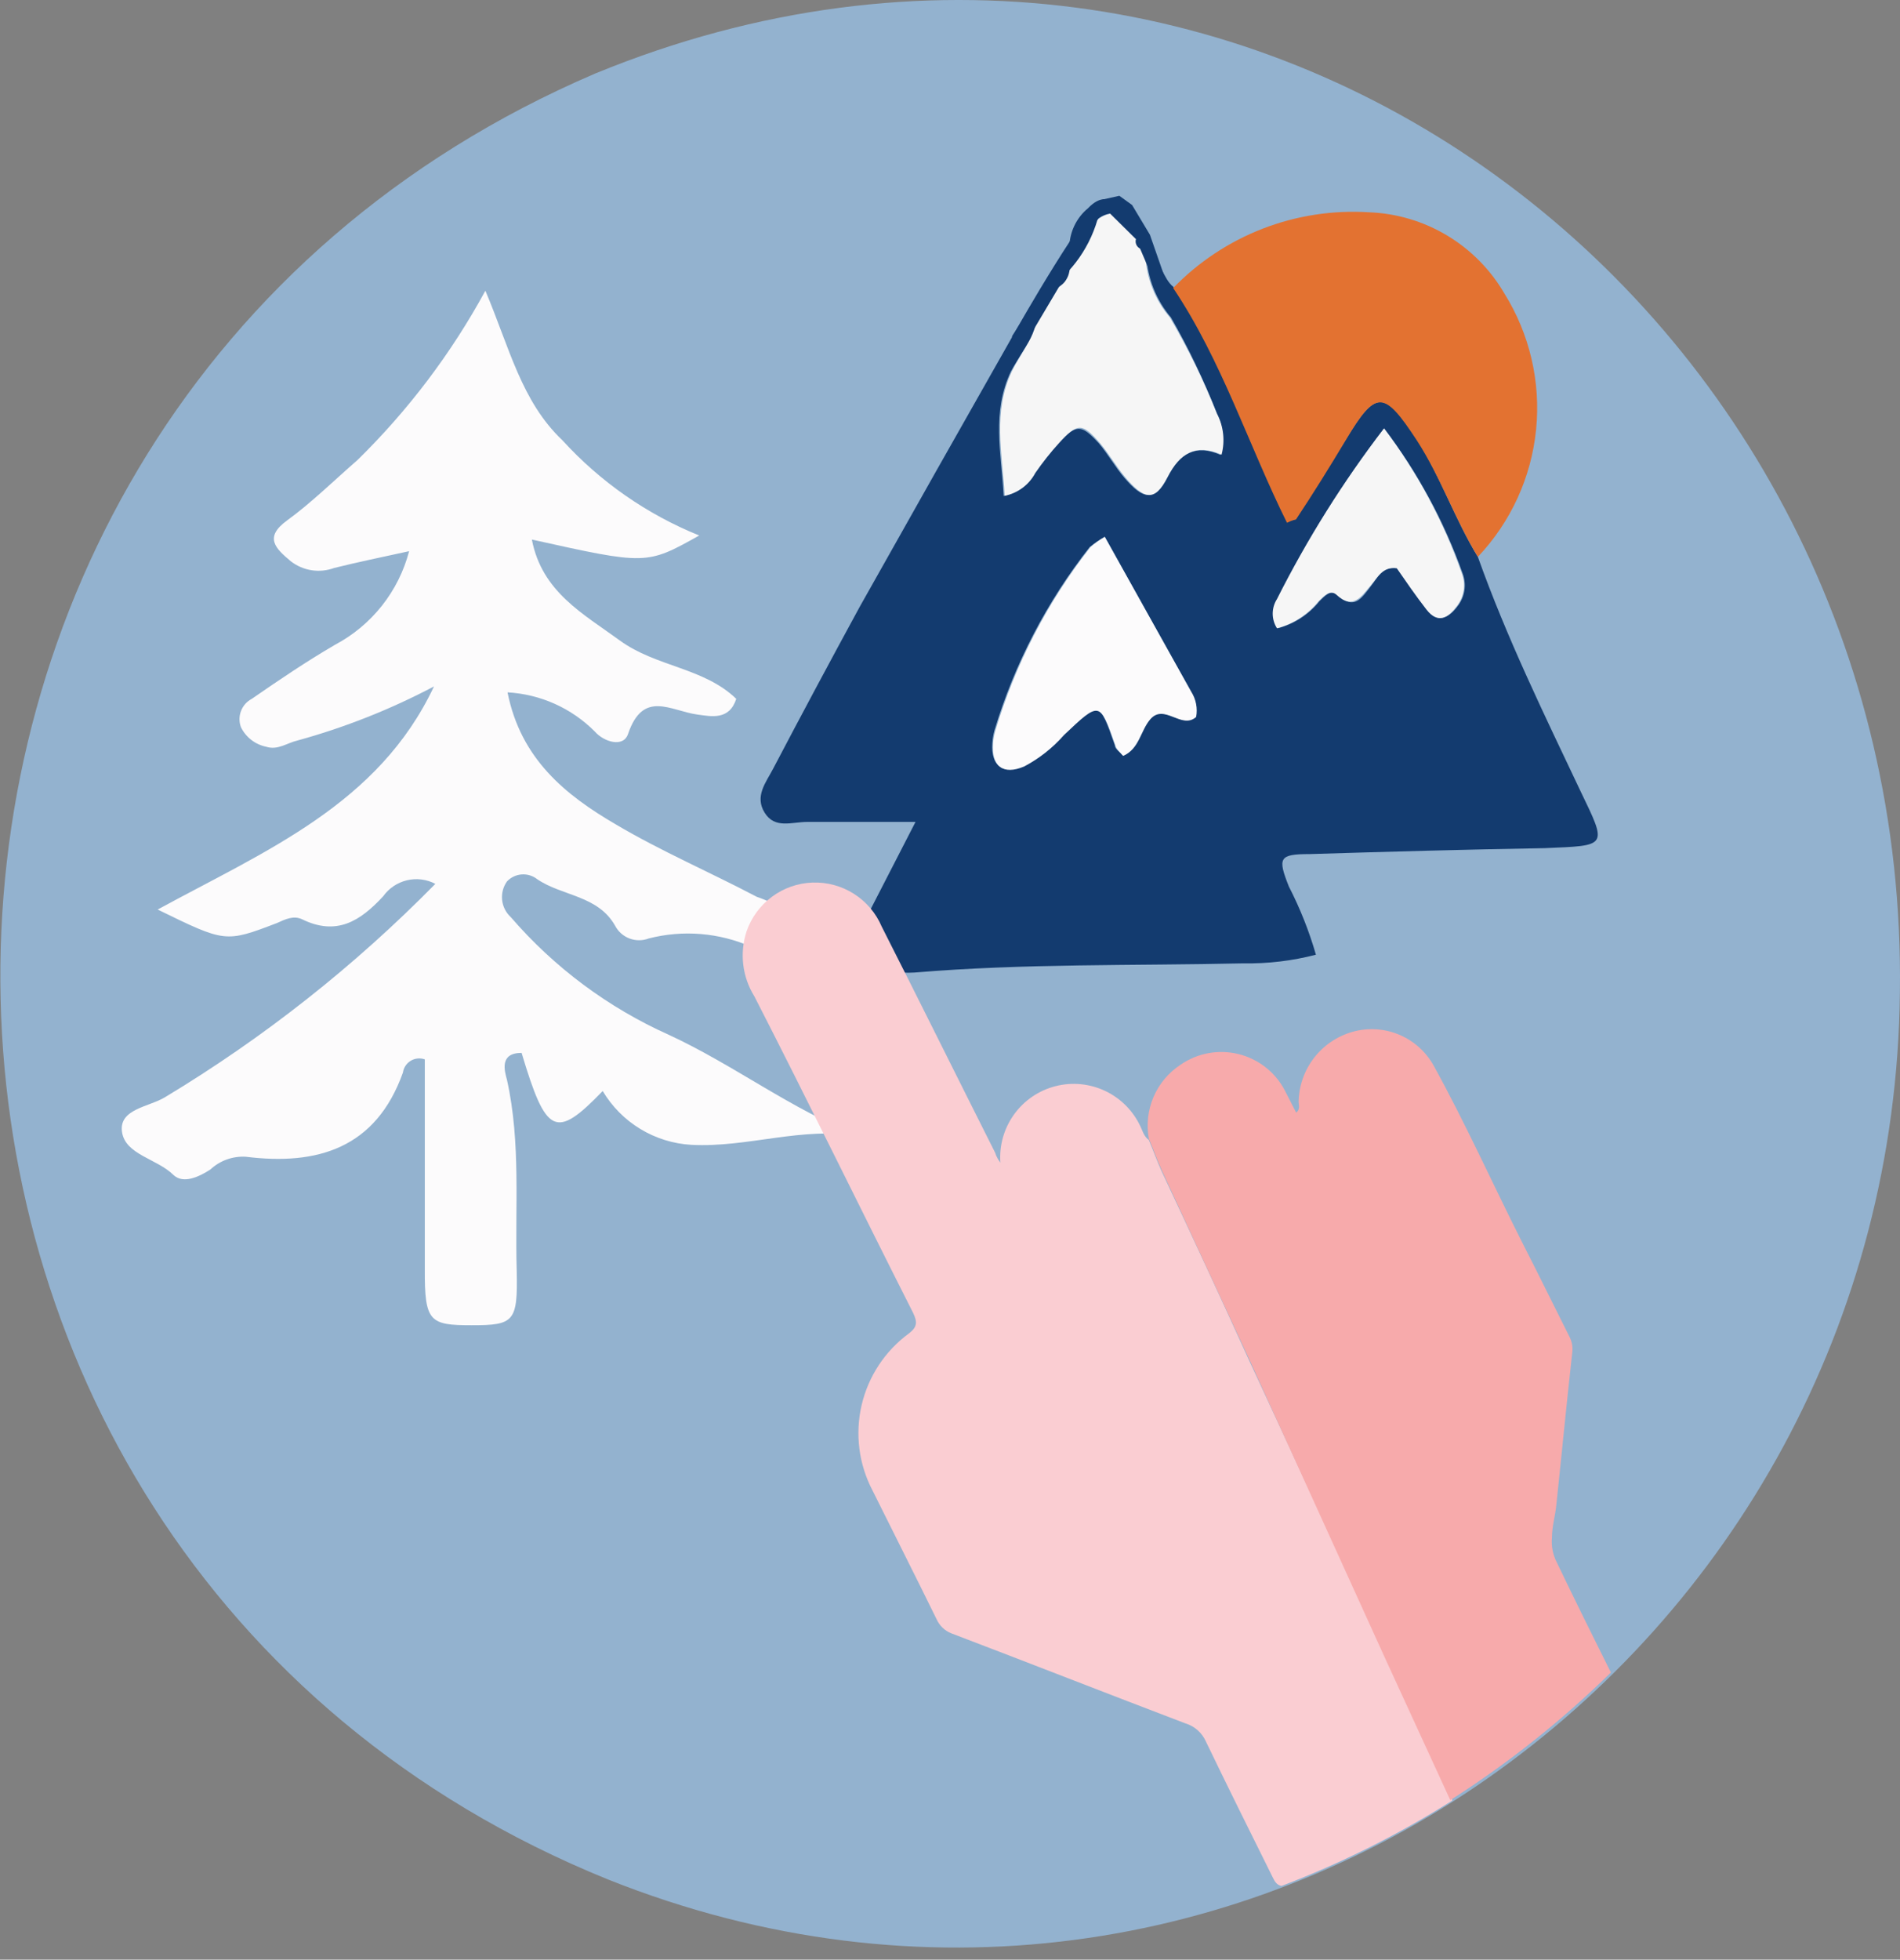 <svg width="129" height="133" viewBox="0 0 129 133" fill="none" xmlns="http://www.w3.org/2000/svg">
<rect x="0" y="0" width="129" height="133" fill="#808080" stroke="none"/>
<g id="Group 212">
<g id="Capa 2">
<g id="Capa 1">
<path id="Vector" d="M40.407 4.992C-13.744 28.194 -13.414 105.363 41.269 127.555C83.91 144.572 128.516 112.43 128.993 67.347C129.636 20.851 84.7 -13.218 40.407 4.992Z" fill="#93B2CF"/>
<path id="Vector_2" d="M100.339 37.794C102.304 43.301 104.837 48.477 107.315 53.709C109.15 57.508 109.15 57.38 104.873 57.564C99.55 57.655 94.245 57.802 88.922 57.967C86.829 57.967 86.737 58.224 87.508 60.17C88.269 61.649 88.883 63.198 89.344 64.796C87.732 65.215 86.071 65.412 84.406 65.383C76.972 65.549 69.519 65.383 62.085 66.007C61.798 66.026 61.51 66.026 61.222 66.007C57.717 66.007 57.276 65.255 58.855 62.208L62.159 55.783C59.387 55.783 57.092 55.783 54.816 55.783C53.752 55.783 52.614 56.279 51.916 55.159C51.218 54.039 52.008 53.103 52.485 52.185C54.412 48.514 56.377 44.843 58.377 41.172C61.816 35.053 65.273 28.934 68.749 22.816C69.152 22.081 73.888 13.803 74.879 13.637C74.99 15.308 69.373 23.825 68.638 25.202C67.317 27.974 67.978 30.709 68.143 33.664C68.581 33.577 68.995 33.394 69.354 33.127C69.713 32.86 70.007 32.517 70.217 32.122C70.709 31.407 71.249 30.726 71.832 30.084C73.081 28.781 73.411 28.781 74.604 30.084C75.228 30.819 75.706 31.681 76.33 32.416C77.615 33.921 78.33 34.031 79.193 32.416C80.056 30.8 81.176 30.121 82.864 30.874C83.139 29.947 83.054 28.951 82.626 28.084C81.75 25.831 80.707 23.646 79.505 21.549C78.501 20.37 77.913 18.892 77.835 17.345C78.9 17.676 78.936 18.906 79.67 19.475C82.975 24.449 84.792 30.158 87.398 35.408C87.839 35.261 87.967 35.261 88.004 35.188C89.142 33.352 90.28 31.626 91.382 29.809C93.438 26.432 93.97 26.468 96.209 29.809C97.825 32.397 98.779 35.243 100.339 37.794ZM75.008 36.436C74.644 36.634 74.299 36.868 73.98 37.133C71.071 40.837 68.88 45.052 67.519 49.56C67.442 49.836 67.392 50.119 67.372 50.405C67.262 51.983 68.051 52.571 69.483 51.965C70.504 51.425 71.419 50.704 72.181 49.836C74.623 47.523 74.623 47.523 75.687 50.57C75.687 50.827 76.018 51.011 76.201 51.249C77.358 50.772 77.431 49.542 78.037 48.771C78.991 47.651 80.166 49.487 81.157 48.606C81.266 48.016 81.148 47.406 80.827 46.899L75.008 36.436ZM93.97 29.093C91.208 32.713 88.793 36.585 86.756 40.658C86.566 40.953 86.465 41.297 86.465 41.649C86.465 42 86.566 42.344 86.756 42.64C87.871 42.347 88.862 41.703 89.583 40.804C89.931 40.474 90.354 39.96 90.813 40.382C91.932 41.429 92.428 40.621 93.052 39.813C93.676 39.006 93.841 38.437 94.888 38.565C95.567 39.501 96.191 40.401 96.907 41.373C97.623 42.346 98.375 41.943 98.981 41.117C99.216 40.81 99.369 40.449 99.427 40.067C99.484 39.685 99.445 39.295 99.311 38.932C98.053 35.389 96.251 32.064 93.97 29.075V29.093Z" fill="#133B6F"/>
<path id="Vector_3" d="M100.339 37.794C98.779 35.243 97.824 32.397 96.191 29.883C93.951 26.468 93.419 26.432 91.363 29.883C90.262 31.718 89.124 33.554 87.986 35.261C87.986 35.261 87.82 35.261 87.38 35.481C84.773 30.231 82.956 24.468 79.652 19.548C81.366 17.779 83.444 16.404 85.741 15.516C88.039 14.629 90.502 14.251 92.96 14.408C94.829 14.48 96.651 15.023 98.255 15.985C99.859 16.948 101.195 18.299 102.138 19.915C103.86 22.674 104.618 25.926 104.292 29.162C103.967 32.398 102.576 35.434 100.339 37.794Z" fill="#E37231"/>
<path id="Vector_4" d="M77.761 17.345C77.84 18.892 78.427 20.37 79.431 21.549C80.659 23.644 81.726 25.828 82.626 28.084C83.074 28.936 83.185 29.925 82.938 30.855C81.212 30.103 80.129 30.709 79.266 32.397C78.404 34.086 77.688 33.903 76.403 32.397C75.779 31.663 75.301 30.8 74.677 30.066C73.484 28.689 73.154 28.689 71.906 30.066C71.322 30.708 70.782 31.389 70.29 32.104C70.081 32.499 69.786 32.842 69.427 33.109C69.068 33.375 68.654 33.559 68.216 33.646C68.051 30.727 67.39 27.955 68.712 25.183C69.372 23.807 70.547 22.632 70.4 20.943C70.441 20.78 70.509 20.625 70.602 20.484C70.672 20.48 70.741 20.459 70.802 20.424C70.862 20.388 70.915 20.34 70.954 20.281C70.993 20.222 71.018 20.156 71.027 20.086C71.036 20.016 71.029 19.945 71.006 19.879C72.401 19.383 72.677 18.887 72.658 17.584L73.448 15.436C74.273 15.436 73.76 16.189 74.016 15.62C74.175 15.227 74.464 14.9 74.835 14.696C75.207 14.492 75.637 14.423 76.054 14.5C76.041 14.573 76.043 14.648 76.061 14.72C76.078 14.791 76.11 14.859 76.155 14.917C76.2 14.976 76.257 15.025 76.321 15.06C76.386 15.096 76.458 15.118 76.531 15.124L77.174 16.244C77.155 16.317 77.151 16.392 77.162 16.466C77.173 16.54 77.199 16.611 77.239 16.674C77.278 16.738 77.33 16.793 77.392 16.836C77.453 16.878 77.523 16.908 77.596 16.923C77.679 17.051 77.735 17.195 77.761 17.345Z" fill="#F6F6F6"/>
<path id="Vector_5" d="M75.999 14.5C75.582 14.423 75.152 14.492 74.78 14.696C74.409 14.9 74.12 15.227 73.962 15.62C73.704 16.189 73.429 16.85 72.603 16.831C72.602 16.316 72.715 15.807 72.934 15.34C73.153 14.873 73.472 14.461 73.87 14.133C74.659 13.307 75.503 13.215 75.999 14.5Z" fill="#133B6F"/>
<path id="Vector_6" d="M74.622 14.5C74.105 16.655 72.794 18.537 70.951 19.768C71.624 17.687 72.902 15.853 74.622 14.5Z" fill="#133B6F"/>
<path id="Vector_7" d="M77.559 16.923C77.484 16.91 77.413 16.882 77.349 16.84C77.286 16.798 77.232 16.744 77.19 16.68C77.149 16.616 77.121 16.544 77.109 16.47C77.097 16.394 77.1 16.318 77.119 16.244C77.559 16.299 77.688 16.519 77.559 16.923Z" fill="#133B6F"/>
<path id="Vector_8" d="M70.896 19.805C70.919 19.872 70.926 19.943 70.917 20.012C70.907 20.082 70.882 20.149 70.843 20.207C70.804 20.266 70.752 20.315 70.691 20.35C70.63 20.385 70.562 20.406 70.492 20.411C70.382 20.044 70.492 19.823 70.896 19.805Z" fill="#133B6F"/>
<path id="Vector_9" d="M75.008 36.436L80.882 46.954C81.203 47.461 81.321 48.071 81.212 48.661C80.221 49.542 79.046 47.706 78.092 48.826C77.431 49.597 77.357 50.827 76.256 51.304C76.072 51.066 75.815 50.882 75.742 50.625C74.677 47.578 74.677 47.578 72.236 49.891C71.474 50.759 70.559 51.48 69.538 52.02C68.106 52.626 67.317 52.02 67.427 50.46C67.447 50.174 67.496 49.891 67.573 49.615C68.928 45.087 71.12 40.854 74.035 37.133C74.337 36.871 74.662 36.637 75.008 36.436Z" fill="#FCFBFC"/>
<path id="Vector_10" d="M93.969 29.075C96.231 32.067 98.014 35.393 99.256 38.932C99.389 39.295 99.429 39.685 99.371 40.067C99.313 40.449 99.16 40.81 98.926 41.117C98.32 41.943 97.622 42.365 96.851 41.373C96.08 40.382 95.511 39.538 94.832 38.565C93.859 38.437 93.511 39.226 92.997 39.813C92.483 40.401 91.877 41.428 90.757 40.382C90.298 39.96 89.876 40.474 89.527 40.804C88.806 41.703 87.815 42.347 86.7 42.64C86.511 42.344 86.41 42 86.41 41.649C86.41 41.297 86.511 40.953 86.7 40.658C88.754 36.577 91.187 32.699 93.969 29.075Z" fill="#F6F6F6"/>
<path id="Vector_11" d="M40.92 74.047C37.727 77.351 37.084 77.039 35.414 71.459C33.89 71.459 34.257 72.689 34.422 73.295C35.377 77.59 34.955 81.941 35.083 86.272C35.157 89.705 34.9 89.944 32.036 89.944C29.173 89.944 28.824 89.724 28.842 86.126C28.842 81.371 28.842 76.599 28.842 71.9C28.686 71.844 28.518 71.823 28.353 71.84C28.187 71.856 28.027 71.909 27.885 71.996C27.742 72.082 27.621 72.199 27.529 72.338C27.438 72.477 27.378 72.634 27.355 72.799C25.52 77.939 21.537 79.114 16.69 78.508C16.252 78.482 15.813 78.545 15.4 78.693C14.986 78.841 14.607 79.072 14.286 79.371C13.496 79.885 12.45 80.362 11.789 79.756C10.67 78.636 8.504 78.379 8.283 76.819C8.063 75.259 10.119 75.13 11.202 74.469C17.905 70.433 24.073 65.567 29.558 59.987C28.965 59.676 28.28 59.59 27.629 59.745C26.977 59.901 26.404 60.286 26.015 60.831C24.437 62.538 22.84 63.529 20.509 62.391C19.921 62.116 19.37 62.391 18.801 62.648C15.295 63.988 15.295 63.97 10.706 61.73C18.049 57.729 25.703 54.59 29.466 46.587C26.519 48.143 23.411 49.374 20.197 50.258C19.481 50.423 18.857 50.937 18.067 50.68C17.701 50.604 17.357 50.446 17.061 50.217C16.765 49.987 16.525 49.694 16.36 49.358C16.227 49.003 16.228 48.611 16.363 48.256C16.498 47.901 16.758 47.608 17.094 47.431C18.93 46.164 20.765 44.916 22.748 43.76C23.98 43.107 25.063 42.205 25.929 41.112C26.795 40.019 27.424 38.758 27.777 37.409C25.832 37.831 24.253 38.161 22.693 38.547C22.202 38.729 21.673 38.782 21.155 38.702C20.638 38.622 20.15 38.41 19.738 38.088C18.71 37.225 17.902 36.472 19.499 35.316C21.096 34.16 22.693 32.599 24.271 31.223C27.721 27.845 30.647 23.972 32.954 19.732C34.588 23.586 35.395 27.239 38.185 29.883C40.758 32.705 43.932 34.913 47.474 36.344C43.894 38.345 43.894 38.345 36.111 36.619C36.79 40.18 39.617 41.667 42.077 43.466C44.537 45.265 47.786 45.302 49.988 47.431C49.511 48.9 48.3 48.624 47.345 48.496C45.51 48.239 43.674 46.807 42.646 49.799C42.334 50.772 40.994 50.35 40.388 49.652C38.809 48.063 36.697 47.115 34.459 46.99C35.359 51.524 38.406 53.966 41.802 55.948C44.904 57.784 48.208 59.197 51.383 60.868C52.834 61.352 54.111 62.252 55.055 63.456C54.527 63.959 53.867 64.301 53.152 64.444C52.438 64.587 51.697 64.525 51.016 64.263C48.821 63.297 46.364 63.097 44.041 63.694C43.622 63.854 43.159 63.854 42.739 63.695C42.32 63.536 41.973 63.229 41.765 62.832C40.59 60.758 38.185 60.831 36.478 59.675C36.179 59.437 35.803 59.32 35.422 59.347C35.041 59.375 34.684 59.544 34.422 59.821C34.161 60.187 34.044 60.635 34.091 61.082C34.138 61.528 34.348 61.942 34.679 62.244C37.625 65.659 41.285 68.384 45.399 70.229C49.823 72.267 53.715 75.296 58.359 77.113C54.449 76.434 50.778 77.902 46.941 77.7C45.715 77.63 44.526 77.26 43.476 76.624C42.426 75.987 41.549 75.102 40.92 74.047Z" fill="#FCFBFC"/>
<path id="Vector_12" d="M84.81 92.33C82.846 87.998 80.845 83.703 78.863 79.481C78.551 78.783 78.294 78.067 78 77.37C77.633 77.113 77.559 76.672 77.357 76.305C76.829 75.258 75.949 74.431 74.871 73.968C73.794 73.505 72.588 73.436 71.465 73.773C70.341 74.11 69.373 74.832 68.728 75.812C68.084 76.792 67.805 77.967 67.941 79.132L68.069 79.316V79.077C67.833 78.834 67.657 78.538 67.555 78.214C64.985 73.111 62.452 67.99 59.864 62.887C59.474 61.972 58.816 61.197 57.976 60.663C57.137 60.13 56.156 59.864 55.161 59.899C54.168 59.935 53.208 60.271 52.409 60.864C51.61 61.456 51.009 62.277 50.686 63.217C50.448 63.946 50.372 64.718 50.464 65.479C50.556 66.24 50.813 66.972 51.218 67.623C54.89 74.781 58.377 81.959 61.993 89.099C62.287 89.723 62.287 90.054 61.718 90.494C60.096 91.681 58.954 93.409 58.499 95.367C58.044 97.324 58.307 99.379 59.24 101.159C60.69 104.078 62.159 106.978 63.59 109.897C63.785 110.331 64.14 110.674 64.582 110.851C69.886 112.87 75.173 114.945 80.478 116.964C80.786 117.056 81.07 117.213 81.31 117.426C81.551 117.638 81.743 117.9 81.873 118.194C83.36 121.278 84.883 124.343 86.389 127.372C86.535 127.665 86.664 127.941 87.013 127.996C91.064 126.456 94.951 124.513 98.614 122.195L94.135 112.448L84.81 92.33Z" fill="#FACDD2"/>
<path id="Vector_13" d="M105.369 104.353C105.369 103.619 105.589 102.903 105.663 102.169C106.03 98.718 106.36 95.267 106.746 91.816C106.799 91.431 106.728 91.039 106.544 90.696C105.461 88.549 104.414 86.401 103.313 84.253C101.312 80.288 99.495 76.232 97.347 72.34C96.824 71.39 95.996 70.645 94.996 70.225C93.997 69.805 92.885 69.736 91.84 70.027C90.799 70.319 89.879 70.94 89.217 71.796C88.556 72.653 88.188 73.7 88.169 74.782C88.169 75.002 88.298 75.277 88.004 75.516L87.215 73.974C86.892 73.368 86.444 72.837 85.901 72.416C85.358 71.996 84.732 71.695 84.064 71.534C83.397 71.373 82.703 71.355 82.028 71.481C81.352 71.607 80.712 71.875 80.148 72.267C79.337 72.799 78.701 73.558 78.319 74.449C77.938 75.34 77.826 76.324 78 77.278C78.294 77.975 78.551 78.691 78.863 79.389C80.845 83.703 82.846 87.998 84.81 92.238L93.988 112.43L98.467 122.177C102.393 119.676 106.047 116.772 109.37 113.513C108.122 111.017 106.892 108.52 105.699 106.042C105.431 105.522 105.317 104.936 105.369 104.353Z" fill="#F7AAAB"/>
<path id="Vector_14" d="M74.843 13.546L75.999 13.289L76.862 13.913L78.073 15.932L79.064 18.777H78.22L77.137 16.244L75.393 14.519" fill="#133B6F"/>
<path id="Vector_15" d="M72.475 18.502L69.501 23.513C68.877 24.578 68.712 22.816 68.712 22.816L71.887 17.951L72.475 18.502Z" fill="#133B6F"/>
</g>
</g>
</g>
</svg>
